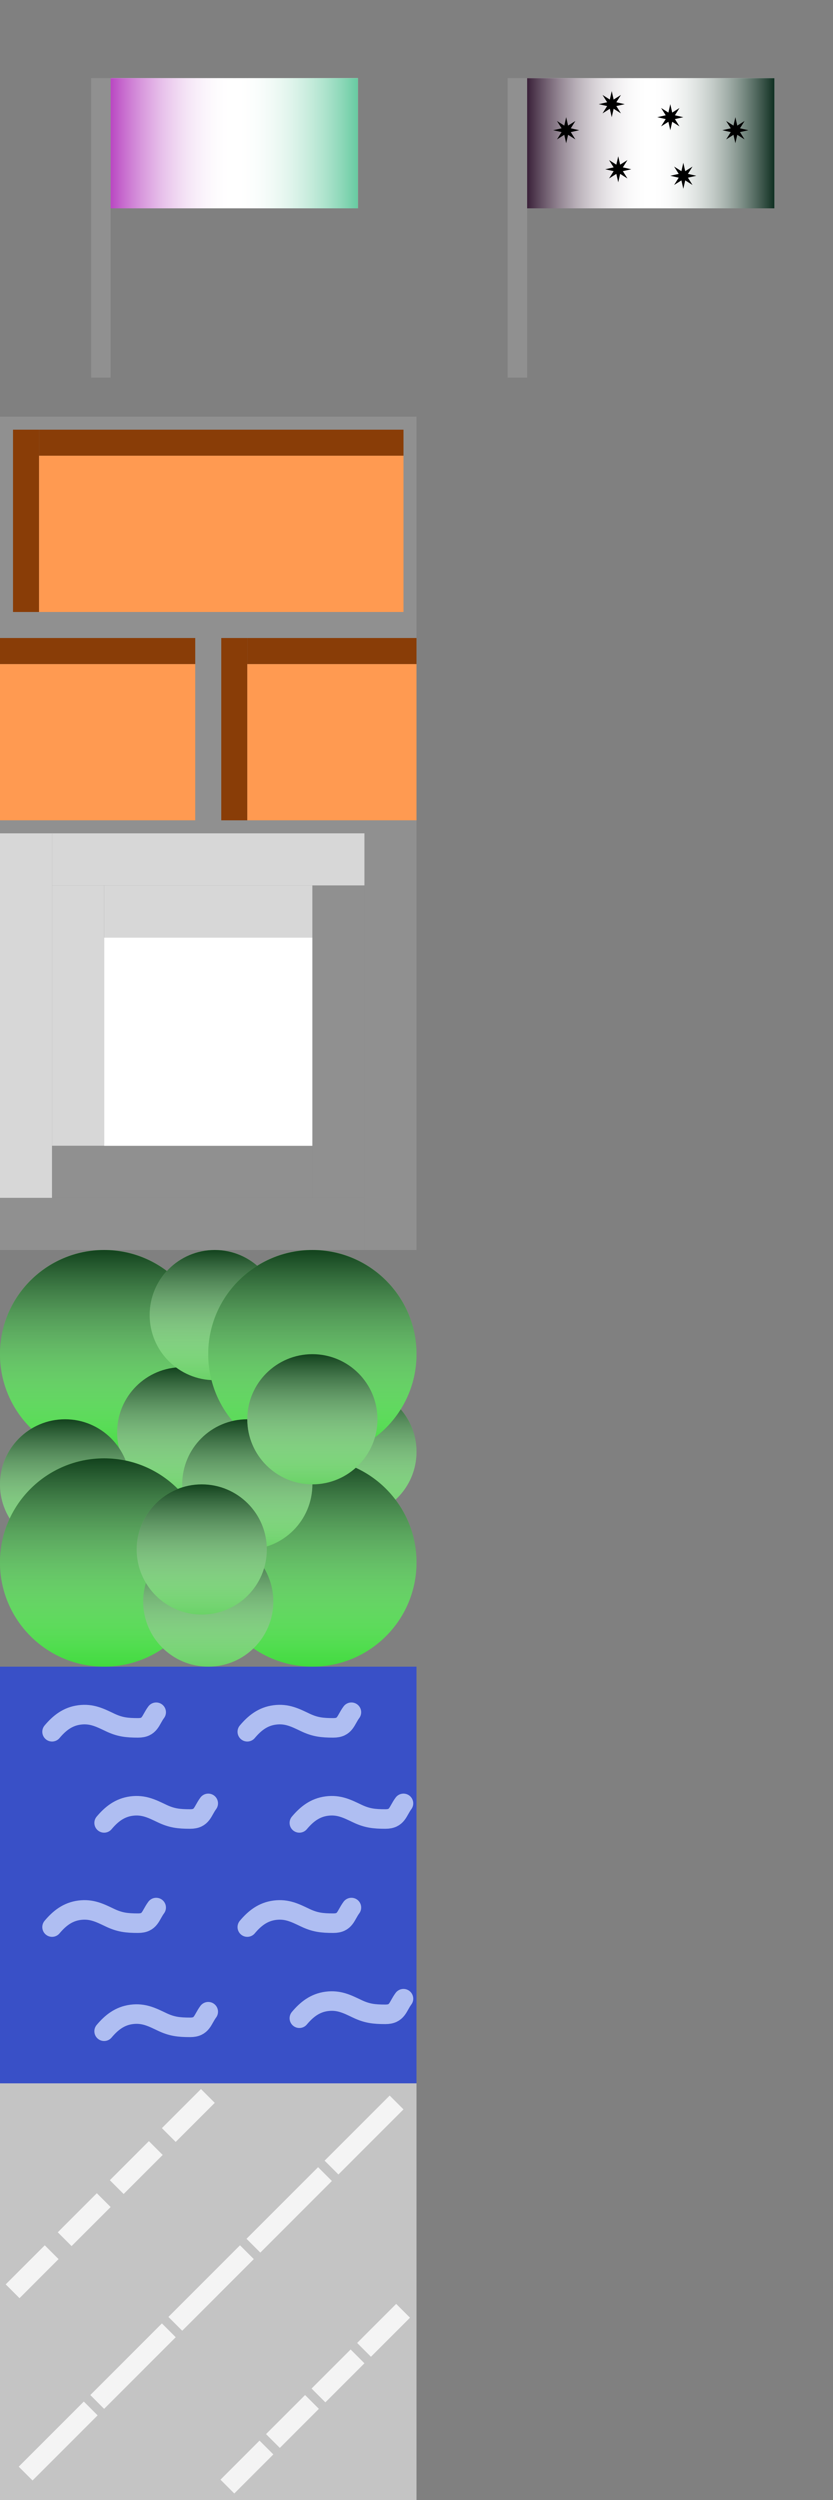<svg width="128" height="384" viewBox="0 0 128 384" fill="none" xmlns="http://www.w3.org/2000/svg">
<rect x="0" y="0" width="128" height="384" fill="#808080" stroke="none"/>
<rect y="64" width="64" height="2" fill="#909090"/>
<rect y="126" width="64" height="2" fill="#909090"/>
<rect y="94" width="64" height="4" fill="#909090"/>
<rect y="64" width="2" height="30" fill="#909090"/>
<rect x="62" y="64" width="2" height="30" fill="#909090"/>
<rect x="30" y="98" width="4" height="28" fill="#909090"/>
<rect x="2" y="66" width="4" height="28" fill="#893D07"/>
<rect x="34" y="98" width="4" height="28" fill="#893D07"/>
<rect x="6" y="66" width="56" height="4" fill="#893D07"/>
<rect y="102" width="30" height="24" fill="#FF9A51"/>
<rect x="6" y="70" width="56" height="24" fill="#FF9A51"/>
<rect x="38" y="102" width="26" height="24" fill="#FF9A51"/>
<rect y="98" width="30" height="4" fill="#893D07"/>
<rect x="38" y="98" width="26" height="4" fill="#893D07"/>
<rect x="56" y="128" width="8" height="64" fill="#909090"/>
<rect x="48" y="136" width="8" height="48" fill="#909090"/>
<rect y="128" width="8" height="56" fill="#D7D7D7"/>
<rect x="8" y="136" width="8" height="40" fill="#D7D7D7"/>
<rect y="184" width="56" height="8" fill="#909090"/>
<rect x="8" y="176" width="40" height="8" fill="#909090"/>
<rect x="8" y="128" width="48" height="8" fill="#D7D7D7"/>
<rect x="16" y="136" width="32" height="8" fill="#D7D7D7"/>
<rect x="16" y="144" width="32" height="32" fill="white"/>
<circle cx="16" cy="208" r="16" fill="#41DB3E"/>
<circle cx="16" cy="208" r="16" fill="url(#paint0_linear)"/>
<circle cx="28" cy="220" r="10" fill="#6AD267"/>
<circle cx="28" cy="220" r="10" fill="url(#paint1_linear)"/>
<circle cx="54" cy="223" r="10" fill="#6AD267"/>
<circle cx="54" cy="223" r="10" fill="url(#paint2_linear)"/>
<circle cx="33" cy="202" r="10" fill="#6AD267"/>
<circle cx="33" cy="202" r="10" fill="url(#paint3_linear)"/>
<circle cx="10" cy="228" r="10" fill="#6AD267"/>
<circle cx="10" cy="228" r="10" fill="url(#paint4_linear)"/>
<circle cx="48" cy="208" r="16" fill="#41DB3E"/>
<circle cx="48" cy="208" r="16" fill="url(#paint5_linear)"/>
<circle cx="16" cy="240" r="16" fill="#41DB3E"/>
<circle cx="16" cy="240" r="16" fill="url(#paint6_linear)"/>
<circle cx="48" cy="240" r="16" fill="#41DB3E"/>
<circle cx="48" cy="240" r="16" fill="url(#paint7_linear)"/>
<circle cx="32" cy="246" r="10" fill="#6AD267"/>
<circle cx="32" cy="246" r="10" fill="url(#paint8_linear)"/>
<circle cx="38" cy="228" r="10" fill="#6AD267"/>
<circle cx="38" cy="228" r="10" fill="url(#paint9_linear)"/>
<circle cx="48" cy="218" r="10" fill="#6AD267"/>
<circle cx="48" cy="218" r="10" fill="url(#paint10_linear)"/>
<circle cx="31" cy="238" r="10" fill="#6AD267"/>
<circle cx="31" cy="238" r="10" fill="url(#paint11_linear)"/>
<rect y="256" width="64" height="64" fill="#3950C7"/>
<path d="M8 266C9.118 264.672 10.391 263.647 12.222 263.411C14.082 263.172 15.353 263.824 16.889 264.556C18.384 265.268 19.46 265.4 21.222 265.4C23.073 265.4 23.091 264.227 24 263" stroke="#AFBEF2" stroke-width="3" stroke-linecap="round" stroke-linejoin="round"/>
<path d="M46 310C47.118 308.672 48.391 307.647 50.222 307.411C52.082 307.172 53.353 307.824 54.889 308.556C56.385 309.268 57.46 309.4 59.222 309.4C61.074 309.4 61.091 308.227 62 307" stroke="#AFBEF2" stroke-width="3" stroke-linecap="round" stroke-linejoin="round"/>
<path d="M16 312C17.118 310.672 18.391 309.647 20.222 309.411C22.082 309.172 23.353 309.824 24.889 310.556C26.384 311.268 27.46 311.4 29.222 311.4C31.073 311.4 31.091 310.227 32 309" stroke="#AFBEF2" stroke-width="3" stroke-linecap="round" stroke-linejoin="round"/>
<path d="M38 296C39.118 294.672 40.391 293.647 42.222 293.411C44.082 293.172 45.353 293.824 46.889 294.556C48.385 295.268 49.46 295.4 51.222 295.4C53.074 295.4 53.091 294.227 54 293" stroke="#AFBEF2" stroke-width="3" stroke-linecap="round" stroke-linejoin="round"/>
<path d="M8 296C9.118 294.672 10.391 293.647 12.222 293.411C14.082 293.172 15.353 293.824 16.889 294.556C18.384 295.268 19.46 295.4 21.222 295.4C23.073 295.4 23.091 294.227 24 293" stroke="#AFBEF2" stroke-width="3" stroke-linecap="round" stroke-linejoin="round"/>
<path d="M46 280C47.118 278.672 48.391 277.647 50.222 277.411C52.082 277.172 53.353 277.824 54.889 278.556C56.385 279.268 57.46 279.4 59.222 279.4C61.074 279.4 61.091 278.227 62 277" stroke="#AFBEF2" stroke-width="3" stroke-linecap="round" stroke-linejoin="round"/>
<path d="M16 280C17.118 278.672 18.391 277.647 20.222 277.411C22.082 277.172 23.353 277.824 24.889 278.556C26.384 279.268 27.46 279.4 29.222 279.4C31.073 279.4 31.091 278.227 32 277" stroke="#AFBEF2" stroke-width="3" stroke-linecap="round" stroke-linejoin="round"/>
<path d="M38 266C39.118 264.672 40.391 263.647 42.222 263.411C44.082 263.172 45.353 263.824 46.889 264.556C48.385 265.268 49.46 265.4 51.222 265.4C53.074 265.4 53.091 264.227 54 263" stroke="#AFBEF2" stroke-width="3" stroke-linecap="round" stroke-linejoin="round"/>
<rect y="320" width="64" height="64" fill="#C4C4C4"/>
<line x1="3.939" y1="379.939" x2="13.939" y2="369.939" stroke="#F4F4F4" stroke-width="3"/>
<line x1="14.939" y1="368.939" x2="25.939" y2="357.939" stroke="#F4F4F4" stroke-width="3"/>
<line x1="26.939" y1="356.939" x2="37.939" y2="345.939" stroke="#F4F4F4" stroke-width="3"/>
<line x1="38.939" y1="344.939" x2="49.939" y2="333.939" stroke="#F4F4F4" stroke-width="3"/>
<line x1="50.939" y1="332.939" x2="60.939" y2="322.939" stroke="#F4F4F4" stroke-width="3"/>
<line x1="1.939" y1="351.939" x2="7.939" y2="345.939" stroke="#F4F4F4" stroke-width="3"/>
<line x1="25.939" y1="327.939" x2="31.939" y2="321.939" stroke="#F4F4F4" stroke-width="3"/>
<line x1="17.939" y1="335.939" x2="23.939" y2="329.939" stroke="#F4F4F4" stroke-width="3"/>
<line x1="9.939" y1="343.939" x2="15.939" y2="337.939" stroke="#F4F4F4" stroke-width="3"/>
<line x1="34.939" y1="381.939" x2="40.939" y2="375.939" stroke="#F4F4F4" stroke-width="3"/>
<line x1="55.939" y1="360.939" x2="61.939" y2="354.939" stroke="#F4F4F4" stroke-width="3"/>
<line x1="48.939" y1="367.939" x2="54.939" y2="361.939" stroke="#F4F4F4" stroke-width="3"/>
<line x1="41.939" y1="374.939" x2="47.939" y2="368.939" stroke="#F4F4F4" stroke-width="3"/>
<rect x="14" y="12" width="3" height="46" fill="#909090"/>
<rect x="17" y="12" width="38" height="20" fill="white"/>
<rect x="17" y="12" width="38" height="20" fill="url(#paint12_linear)"/>
<rect x="17" y="12" width="38" height="20" fill="url(#paint13_linear)"/>
<rect x="81" y="12" width="38" height="20" fill="white"/>
<rect x="81" y="12" width="38" height="20" fill="url(#paint14_linear)"/>
<rect x="81" y="12" width="38" height="20" fill="url(#paint15_linear)"/>
<rect x="78" y="12" width="3" height="46" fill="#909090"/>
  
  
  
  <g id="base">
    <path d="M113 18L113.292 19.294L114.414 18.586L113.706 19.708L115 20L113.706 20.292L114.414 21.414L113.292 20.706L113 22L112.708 20.706L111.586 21.414L112.294 20.292L111 20L112.294 19.708L111.586 18.586L112.708 19.294L113 18Z" fill="black"/>
  </g>
  <g id="brick">
    <path d="M105 25L105.292 26.294L106.414 25.586L105.706 26.708L107 27L105.706 27.292L106.414 28.414L105.292 27.706L105 29L104.708 27.706L103.586 28.414L104.294 27.292L103 27L104.294 26.708L103.586 25.586L104.708 26.294L105 25Z" fill="black"/>
  </g>
  <g id="hardBrick">
    <path d="M103 16L103.292 17.294L104.414 16.586L103.706 17.708L105 18L103.706 18.292L104.414 19.414L103.292 18.706L103 20L102.708 18.706L101.586 19.414L102.294 18.292L101 18L102.294 17.708L101.586 16.586L102.708 17.294L103 16Z" fill="black"/>
  </g>
  <g id="grace">
    <path d="M95 24L95.292 25.294L96.414 24.586L95.706 25.708L97 26L95.706 26.292L96.414 27.414L95.292 26.706L95 28L94.708 26.706L93.586 27.414L94.294 26.292L93 26L94.294 25.708L93.586 24.586L94.708 25.294L95 24Z" fill="black"/>
  </g>
  <g id="water">
    <path d="M87 18L87.292 19.294L88.414 18.586L87.706 19.708L89 20L87.706 20.292L88.414 21.414L87.292 20.706L87 22L86.708 20.706L85.586 21.414L86.294 20.292L85 20L86.294 19.708L85.586 18.586L86.708 19.294L87 18Z" fill="black"/>
  </g>
  <g id="ice">
    <path d="M94 14L94.292 15.294L95.414 14.586L94.706 15.708L96 16L94.706 16.292L95.414 17.414L94.292 16.706L94 18L93.708 16.706L92.586 17.414L93.294 16.292L92 16L93.294 15.708L92.586 14.586L93.708 15.294L94 14Z" fill="black"/>
  </g>
  
  
  
<defs>
<linearGradient id="paint0_linear" x1="16" y1="192" x2="16" y2="224" gradientUnits="userSpaceOnUse">
<stop stop-color="#12421D"/>
<stop offset="1" stop-color="white" stop-opacity="0"/>
</linearGradient>
<linearGradient id="paint1_linear" x1="28" y1="210" x2="28" y2="230" gradientUnits="userSpaceOnUse">
<stop stop-color="#12421D"/>
<stop offset="1" stop-color="white" stop-opacity="0"/>
</linearGradient>
<linearGradient id="paint2_linear" x1="54" y1="213" x2="54" y2="233" gradientUnits="userSpaceOnUse">
<stop stop-color="#12421D"/>
<stop offset="1" stop-color="white" stop-opacity="0"/>
</linearGradient>
<linearGradient id="paint3_linear" x1="33" y1="192" x2="33" y2="212" gradientUnits="userSpaceOnUse">
<stop stop-color="#12421D"/>
<stop offset="1" stop-color="white" stop-opacity="0"/>
</linearGradient>
<linearGradient id="paint4_linear" x1="10" y1="218" x2="10" y2="238" gradientUnits="userSpaceOnUse">
<stop stop-color="#12421D"/>
<stop offset="1" stop-color="white" stop-opacity="0"/>
</linearGradient>
<linearGradient id="paint5_linear" x1="48" y1="192" x2="48" y2="224" gradientUnits="userSpaceOnUse">
<stop stop-color="#12421D"/>
<stop offset="1" stop-color="white" stop-opacity="0"/>
</linearGradient>
<linearGradient id="paint6_linear" x1="16" y1="224" x2="16" y2="256" gradientUnits="userSpaceOnUse">
<stop stop-color="#12421D"/>
<stop offset="1" stop-color="white" stop-opacity="0"/>
</linearGradient>
<linearGradient id="paint7_linear" x1="48" y1="224" x2="48" y2="256" gradientUnits="userSpaceOnUse">
<stop stop-color="#12421D"/>
<stop offset="1" stop-color="white" stop-opacity="0"/>
</linearGradient>
<linearGradient id="paint8_linear" x1="32" y1="236" x2="32" y2="256" gradientUnits="userSpaceOnUse">
<stop stop-color="#12421D"/>
<stop offset="1" stop-color="white" stop-opacity="0"/>
</linearGradient>
<linearGradient id="paint9_linear" x1="38" y1="218" x2="38" y2="238" gradientUnits="userSpaceOnUse">
<stop stop-color="#12421D"/>
<stop offset="1" stop-color="white" stop-opacity="0"/>
</linearGradient>
<linearGradient id="paint10_linear" x1="48" y1="208" x2="48" y2="228" gradientUnits="userSpaceOnUse">
<stop stop-color="#12421D"/>
<stop offset="1" stop-color="white" stop-opacity="0"/>
</linearGradient>
<linearGradient id="paint11_linear" x1="31" y1="228" x2="31" y2="248" gradientUnits="userSpaceOnUse">
<stop stop-color="#12421D"/>
<stop offset="1" stop-color="white" stop-opacity="0"/>
</linearGradient>
<linearGradient id="paint12_linear" x1="17" y1="32" x2="36" y2="32" gradientUnits="userSpaceOnUse">
<stop stop-color="#B947C2"/>
<stop offset="1" stop-color="white" stop-opacity="0"/>
</linearGradient>
<linearGradient id="paint13_linear" x1="55" y1="12" x2="36" y2="12" gradientUnits="userSpaceOnUse">
<stop stop-color="#67CBA1"/>
<stop offset="1" stop-color="white" stop-opacity="0"/>
</linearGradient>
<linearGradient id="paint14_linear" x1="81" y1="32" x2="100" y2="32" gradientUnits="userSpaceOnUse">
<stop stop-color="#392038"/>
<stop offset="1" stop-color="white" stop-opacity="0"/>
</linearGradient>
<linearGradient id="paint15_linear" x1="119" y1="12" x2="100" y2="12" gradientUnits="userSpaceOnUse">
<stop stop-color="#0F2F21"/>
<stop offset="1" stop-color="white" stop-opacity="0"/>
</linearGradient>
</defs>
</svg>
